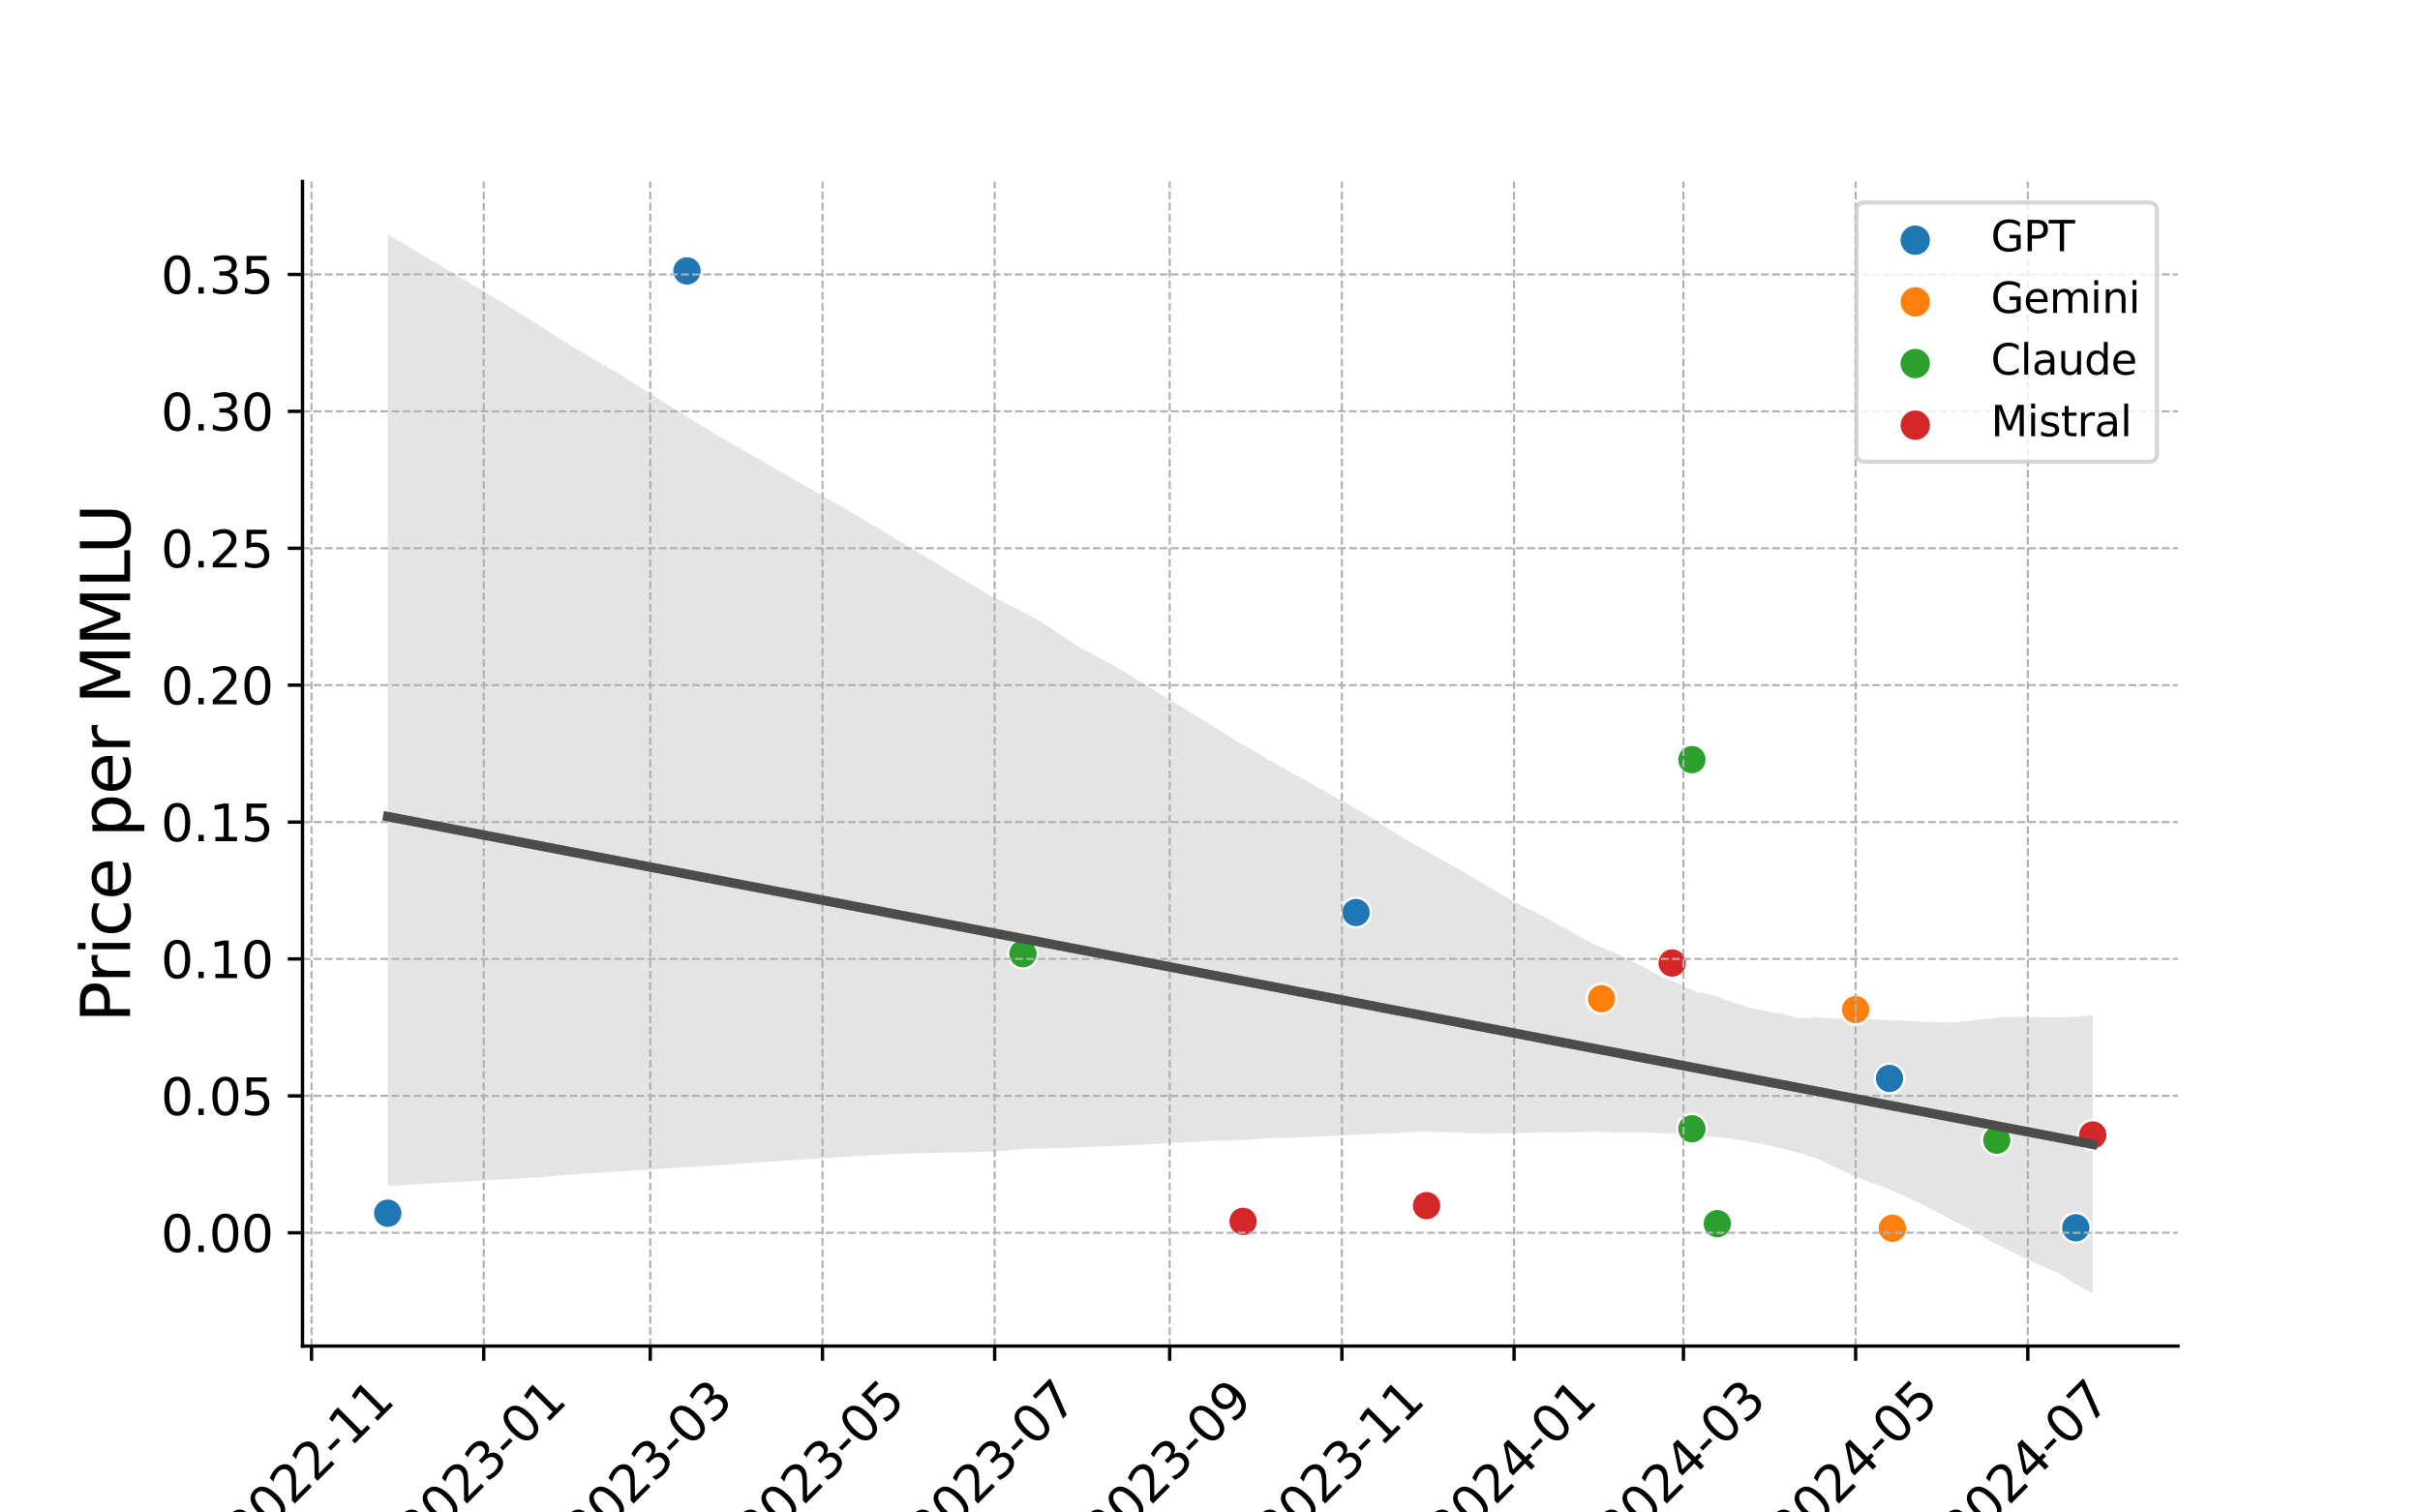<?xml version="1.0" encoding="utf-8" standalone="no"?>
<!DOCTYPE svg PUBLIC "-//W3C//DTD SVG 1.1//EN"
  "http://www.w3.org/Graphics/SVG/1.1/DTD/svg11.dtd">
<svg xmlns:xlink="http://www.w3.org/1999/xlink" width="576pt" height="360pt" viewBox="0 0 576 360" xmlns="http://www.w3.org/2000/svg" version="1.1">
 <defs>
  <style type="text/css">*{stroke-linejoin: round; stroke-linecap: butt}</style>
 </defs>
 <g id="figure_1">
  <g id="patch_1">
   <path d="M 0 360 
L 576 360 
L 576 0 
L 0 0 
z
" style="fill: #ffffff"/>
  </g>
  <g id="axes_1">
   <g id="patch_2">
    <path d="M 72 320.4 
L 518.4 320.4 
L 518.4 43.2 
L 72 43.2 
z
" style="fill: #ffffff"/>
   </g>
   <g id="PathCollection_1">
    <defs>
     <path id="m212d6a0050" d="M 0 3 
C 0.796 3 1.559 2.684 2.121 2.121 
C 2.684 1.559 3 0.796 3 0 
C 3 -0.796 2.684 -1.559 2.121 -2.121 
C 1.559 -2.684 0.796 -3 0 -3 
C -0.796 -3 -1.559 -2.684 -2.121 -2.121 
C -2.684 -1.559 -3 -0.796 -3 0 
C -3 0.796 -2.684 1.559 -2.121 2.121 
C -1.559 2.684 -0.796 3 0 3 
z
" style="stroke: #4c4c4c; stroke-opacity: 0.8"/>
    </defs>
    <g clip-path="url(#p87f9ee711b)">
     <use xlink:href="#m212d6a0050" x="322.747" y="217.198" style="fill: #4c4c4c; fill-opacity: 0.8; stroke: #4c4c4c; stroke-opacity: 0.8"/>
     <use xlink:href="#m212d6a0050" x="449.733" y="256.686" style="fill: #4c4c4c; fill-opacity: 0.8; stroke: #4c4c4c; stroke-opacity: 0.8"/>
     <use xlink:href="#m212d6a0050" x="494.078" y="292.231" style="fill: #4c4c4c; fill-opacity: 0.8; stroke: #4c4c4c; stroke-opacity: 0.8"/>
     <use xlink:href="#m212d6a0050" x="163.511" y="64.482" style="fill: #4c4c4c; fill-opacity: 0.8; stroke: #4c4c4c; stroke-opacity: 0.8"/>
     <use xlink:href="#m212d6a0050" x="92.291" y="288.768" style="fill: #4c4c4c; fill-opacity: 0.8; stroke: #4c4c4c; stroke-opacity: 0.8"/>
     <use xlink:href="#m212d6a0050" x="441.671" y="240.314" style="fill: #4c4c4c; fill-opacity: 0.8; stroke: #4c4c4c; stroke-opacity: 0.8"/>
     <use xlink:href="#m212d6a0050" x="381.201" y="237.72" style="fill: #4c4c4c; fill-opacity: 0.8; stroke: #4c4c4c; stroke-opacity: 0.8"/>
     <use xlink:href="#m212d6a0050" x="450.405" y="292.349" style="fill: #4c4c4c; fill-opacity: 0.8; stroke: #4c4c4c; stroke-opacity: 0.8"/>
     <use xlink:href="#m212d6a0050" x="243.465" y="227.006" style="fill: #4c4c4c; fill-opacity: 0.8; stroke: #4c4c4c; stroke-opacity: 0.8"/>
     <use xlink:href="#m212d6a0050" x="402.702" y="180.799" style="fill: #4c4c4c; fill-opacity: 0.8; stroke: #4c4c4c; stroke-opacity: 0.8"/>
     <use xlink:href="#m212d6a0050" x="402.702" y="268.674" style="fill: #4c4c4c; fill-opacity: 0.8; stroke: #4c4c4c; stroke-opacity: 0.8"/>
     <use xlink:href="#m212d6a0050" x="408.748" y="291.256" style="fill: #4c4c4c; fill-opacity: 0.8; stroke: #4c4c4c; stroke-opacity: 0.8"/>
     <use xlink:href="#m212d6a0050" x="475.265" y="271.38" style="fill: #4c4c4c; fill-opacity: 0.8; stroke: #4c4c4c; stroke-opacity: 0.8"/>
     <use xlink:href="#m212d6a0050" x="339.544" y="286.961" style="fill: #4c4c4c; fill-opacity: 0.8; stroke: #4c4c4c; stroke-opacity: 0.8"/>
     <use xlink:href="#m212d6a0050" x="397.998" y="229.214" style="fill: #4c4c4c; fill-opacity: 0.8; stroke: #4c4c4c; stroke-opacity: 0.8"/>
     <use xlink:href="#m212d6a0050" x="498.109" y="270.147" style="fill: #4c4c4c; fill-opacity: 0.8; stroke: #4c4c4c; stroke-opacity: 0.8"/>
     <use xlink:href="#m212d6a0050" x="295.872" y="290.712" style="fill: #4c4c4c; fill-opacity: 0.8; stroke: #4c4c4c; stroke-opacity: 0.8"/>
    </g>
   </g>
   <g id="PolyCollection_1">
    <path d="M 92.291 55.8 
L 92.291 282.26 
L 96.39 282.031 
L 100.489 281.802 
L 104.588 281.574 
L 108.688 281.345 
L 112.787 281.09 
L 116.886 280.89 
L 120.985 280.662 
L 125.084 280.385 
L 129.183 280.191 
L 133.283 279.782 
L 137.382 279.49 
L 141.481 279.193 
L 145.58 278.928 
L 149.679 278.692 
L 153.779 278.427 
L 157.878 278.159 
L 161.977 277.892 
L 166.076 277.624 
L 170.175 277.399 
L 174.274 277.127 
L 178.374 276.821 
L 182.473 276.554 
L 186.572 276.27 
L 190.671 275.974 
L 194.77 275.713 
L 198.869 275.489 
L 202.969 275.222 
L 207.068 275.03 
L 211.167 274.746 
L 215.266 274.635 
L 219.365 274.47 
L 223.464 274.383 
L 227.564 274.296 
L 231.663 274.207 
L 235.762 274.114 
L 239.861 273.819 
L 243.96 273.444 
L 248.06 273.323 
L 252.159 273.273 
L 256.258 273.142 
L 260.357 272.922 
L 264.456 272.791 
L 268.555 272.645 
L 272.655 272.413 
L 276.754 272.181 
L 280.853 271.948 
L 284.952 271.778 
L 289.051 271.483 
L 293.15 271.458 
L 297.25 271.281 
L 301.349 270.931 
L 305.448 270.899 
L 309.547 270.691 
L 313.646 270.492 
L 317.745 270.356 
L 321.845 270.147 
L 325.944 269.908 
L 330.043 269.772 
L 334.142 269.575 
L 338.241 269.393 
L 342.34 269.455 
L 346.44 269.555 
L 350.539 269.706 
L 354.638 269.752 
L 358.737 269.704 
L 362.836 269.663 
L 366.936 269.495 
L 371.035 269.51 
L 375.134 269.496 
L 379.233 269.348 
L 383.332 269.521 
L 387.431 269.567 
L 391.531 269.586 
L 395.63 269.654 
L 399.729 269.872 
L 403.828 270.405 
L 407.927 270.589 
L 412.026 271.071 
L 416.126 271.681 
L 420.225 272.445 
L 424.324 273.446 
L 428.423 274.453 
L 432.522 275.735 
L 436.621 277.736 
L 440.721 279.649 
L 444.82 281.315 
L 448.919 282.796 
L 453.018 284.566 
L 457.117 286.49 
L 461.217 288.584 
L 465.316 290.782 
L 469.415 292.83 
L 473.514 295.183 
L 477.613 297.383 
L 481.712 299.398 
L 485.812 301.294 
L 489.911 302.963 
L 494.01 305.637 
L 498.109 307.8 
L 498.109 241.694 
L 498.109 241.694 
L 494.01 242.035 
L 489.911 242.169 
L 485.812 242.096 
L 481.712 242.029 
L 477.613 242.029 
L 473.514 242.458 
L 469.415 242.897 
L 465.316 243.337 
L 461.217 243.323 
L 457.117 243.15 
L 453.018 242.893 
L 448.919 242.786 
L 444.82 242.6 
L 440.721 242.422 
L 436.621 242.429 
L 432.522 242.105 
L 428.423 242.394 
L 424.324 241.298 
L 420.225 240.68 
L 416.126 239.726 
L 412.026 238.429 
L 407.927 236.938 
L 403.828 236.1 
L 399.729 234.198 
L 395.63 232.633 
L 391.531 230.371 
L 387.431 228.218 
L 383.332 226.405 
L 379.233 224.702 
L 375.134 222.459 
L 371.035 220.169 
L 366.936 217.892 
L 362.836 215.9 
L 358.737 213.694 
L 354.638 211.31 
L 350.539 208.867 
L 346.44 206.465 
L 342.34 204.176 
L 338.241 201.839 
L 334.142 199.601 
L 330.043 196.989 
L 325.944 194.295 
L 321.845 191.974 
L 317.745 189.677 
L 313.646 187.381 
L 309.547 185.085 
L 305.448 182.789 
L 301.349 180.493 
L 297.25 178.068 
L 293.15 175.654 
L 289.051 173.065 
L 284.952 170.538 
L 280.853 168.031 
L 276.754 165.567 
L 272.655 163.012 
L 268.555 160.5 
L 264.456 158.042 
L 260.357 155.903 
L 256.258 153.612 
L 252.159 150.895 
L 248.06 148.179 
L 243.96 145.904 
L 239.861 143.83 
L 235.762 141.757 
L 231.663 139.371 
L 227.564 136.9 
L 223.464 134.429 
L 219.365 131.959 
L 215.266 129.488 
L 211.167 127.017 
L 207.068 124.547 
L 202.969 122.148 
L 198.869 119.791 
L 194.77 117.435 
L 190.671 115.079 
L 186.572 112.724 
L 182.473 110.368 
L 178.374 108.012 
L 174.274 105.656 
L 170.175 103.284 
L 166.076 100.789 
L 161.977 98.23 
L 157.878 95.642 
L 153.779 93.054 
L 149.679 90.466 
L 145.58 87.964 
L 141.481 85.6 
L 137.382 83.204 
L 133.283 80.608 
L 129.183 78.017 
L 125.084 75.426 
L 120.985 72.835 
L 116.886 70.371 
L 112.787 67.939 
L 108.688 65.511 
L 104.588 63.083 
L 100.489 60.656 
L 96.39 58.228 
L 92.291 55.8 
z
" clip-path="url(#p87f9ee711b)" style="fill: #4c4c4c; fill-opacity: 0.15"/>
   </g>
   <g id="PathCollection_2">
    <defs>
     <path id="C0_0_758c7a3529" d="M 0 3.536 
C 0.938 3.536 1.837 3.163 2.5 2.5 
C 3.163 1.837 3.536 0.938 3.536 -0 
C 3.536 -0.938 3.163 -1.837 2.5 -2.5 
C 1.837 -3.163 0.938 -3.536 0 -3.536 
C -0.938 -3.536 -1.837 -3.163 -2.5 -2.5 
C -3.163 -1.837 -3.536 -0.938 -3.536 0 
C -3.536 0.938 -3.163 1.837 -2.5 2.5 
C -1.837 3.163 -0.938 3.536 0 3.536 
z
"/>
    </defs>
    <g clip-path="url(#p87f9ee711b)">
     <use xlink:href="#C0_0_758c7a3529" x="322.747" y="217.198" style="fill: #1f77b4; stroke: #ffffff; stroke-width: 0.566"/>
    </g>
    <g clip-path="url(#p87f9ee711b)">
     <use xlink:href="#C0_0_758c7a3529" x="449.733" y="256.686" style="fill: #1f77b4; stroke: #ffffff; stroke-width: 0.566"/>
    </g>
    <g clip-path="url(#p87f9ee711b)">
     <use xlink:href="#C0_0_758c7a3529" x="494.078" y="292.231" style="fill: #1f77b4; stroke: #ffffff; stroke-width: 0.566"/>
    </g>
    <g clip-path="url(#p87f9ee711b)">
     <use xlink:href="#C0_0_758c7a3529" x="163.511" y="64.482" style="fill: #1f77b4; stroke: #ffffff; stroke-width: 0.566"/>
    </g>
    <g clip-path="url(#p87f9ee711b)">
     <use xlink:href="#C0_0_758c7a3529" x="92.291" y="288.768" style="fill: #1f77b4; stroke: #ffffff; stroke-width: 0.566"/>
    </g>
    <g clip-path="url(#p87f9ee711b)">
     <use xlink:href="#C0_0_758c7a3529" x="441.671" y="240.314" style="fill: #ff7f0e; stroke: #ffffff; stroke-width: 0.566"/>
    </g>
    <g clip-path="url(#p87f9ee711b)">
     <use xlink:href="#C0_0_758c7a3529" x="381.201" y="237.72" style="fill: #ff7f0e; stroke: #ffffff; stroke-width: 0.566"/>
    </g>
    <g clip-path="url(#p87f9ee711b)">
     <use xlink:href="#C0_0_758c7a3529" x="450.405" y="292.349" style="fill: #ff7f0e; stroke: #ffffff; stroke-width: 0.566"/>
    </g>
    <g clip-path="url(#p87f9ee711b)">
     <use xlink:href="#C0_0_758c7a3529" x="243.465" y="227.006" style="fill: #2ca02c; stroke: #ffffff; stroke-width: 0.566"/>
    </g>
    <g clip-path="url(#p87f9ee711b)">
     <use xlink:href="#C0_0_758c7a3529" x="402.702" y="180.799" style="fill: #2ca02c; stroke: #ffffff; stroke-width: 0.566"/>
    </g>
    <g clip-path="url(#p87f9ee711b)">
     <use xlink:href="#C0_0_758c7a3529" x="402.702" y="268.674" style="fill: #2ca02c; stroke: #ffffff; stroke-width: 0.566"/>
    </g>
    <g clip-path="url(#p87f9ee711b)">
     <use xlink:href="#C0_0_758c7a3529" x="408.748" y="291.256" style="fill: #2ca02c; stroke: #ffffff; stroke-width: 0.566"/>
    </g>
    <g clip-path="url(#p87f9ee711b)">
     <use xlink:href="#C0_0_758c7a3529" x="475.265" y="271.38" style="fill: #2ca02c; stroke: #ffffff; stroke-width: 0.566"/>
    </g>
    <g clip-path="url(#p87f9ee711b)">
     <use xlink:href="#C0_0_758c7a3529" x="339.544" y="286.961" style="fill: #d62728; stroke: #ffffff; stroke-width: 0.566"/>
    </g>
    <g clip-path="url(#p87f9ee711b)">
     <use xlink:href="#C0_0_758c7a3529" x="397.998" y="229.214" style="fill: #d62728; stroke: #ffffff; stroke-width: 0.566"/>
    </g>
    <g clip-path="url(#p87f9ee711b)">
     <use xlink:href="#C0_0_758c7a3529" x="498.109" y="270.147" style="fill: #d62728; stroke: #ffffff; stroke-width: 0.566"/>
    </g>
    <g clip-path="url(#p87f9ee711b)">
     <use xlink:href="#C0_0_758c7a3529" x="295.872" y="290.712" style="fill: #d62728; stroke: #ffffff; stroke-width: 0.566"/>
    </g>
   </g>
   <g id="PathCollection_3"/>
   <g id="PathCollection_4"/>
   <g id="PathCollection_5"/>
   <g id="PathCollection_6"/>
   <g id="matplotlib.axis_1">
    <g id="xtick_1">
     <g id="line2d_1">
      <path d="M 74.15 320.4 
L 74.15 43.2 
" clip-path="url(#p87f9ee711b)" style="fill: none; stroke-dasharray: 1.85,0.8; stroke-dashoffset: 0; stroke: #b0b0b0; stroke-width: 0.5"/>
     </g>
     <g id="line2d_2">
      <defs>
       <path id="m7f24baa302" d="M 0 0 
L 0 3.5 
" style="stroke: #000000; stroke-width: 0.8"/>
      </defs>
      <g>
       <use xlink:href="#m7f24baa302" x="74.15" y="320.4" style="stroke: #000000; stroke-width: 0.8"/>
      </g>
     </g>
     <g id="text_1">
      <!-- 2022-11 -->
      <g transform="translate(58.764 369.301) rotate(-45) scale(0.12 -0.12)">
       <defs>
        <path id="DejaVuSans-32" d="M 1228 531 
L 3431 531 
L 3431 0 
L 469 0 
L 469 531 
Q 828 903 1448 1529 
Q 2069 2156 2228 2338 
Q 2531 2678 2651 2914 
Q 2772 3150 2772 3378 
Q 2772 3750 2511 3984 
Q 2250 4219 1831 4219 
Q 1534 4219 1204 4116 
Q 875 4013 500 3803 
L 500 4441 
Q 881 4594 1212 4672 
Q 1544 4750 1819 4750 
Q 2544 4750 2975 4387 
Q 3406 4025 3406 3419 
Q 3406 3131 3298 2873 
Q 3191 2616 2906 2266 
Q 2828 2175 2409 1742 
Q 1991 1309 1228 531 
z
" transform="scale(0.016)"/>
        <path id="DejaVuSans-30" d="M 2034 4250 
Q 1547 4250 1301 3770 
Q 1056 3291 1056 2328 
Q 1056 1369 1301 889 
Q 1547 409 2034 409 
Q 2525 409 2770 889 
Q 3016 1369 3016 2328 
Q 3016 3291 2770 3770 
Q 2525 4250 2034 4250 
z
M 2034 4750 
Q 2819 4750 3233 4129 
Q 3647 3509 3647 2328 
Q 3647 1150 3233 529 
Q 2819 -91 2034 -91 
Q 1250 -91 836 529 
Q 422 1150 422 2328 
Q 422 3509 836 4129 
Q 1250 4750 2034 4750 
z
" transform="scale(0.016)"/>
        <path id="DejaVuSans-2d" d="M 313 2009 
L 1997 2009 
L 1997 1497 
L 313 1497 
L 313 2009 
z
" transform="scale(0.016)"/>
        <path id="DejaVuSans-31" d="M 794 531 
L 1825 531 
L 1825 4091 
L 703 3866 
L 703 4441 
L 1819 4666 
L 2450 4666 
L 2450 531 
L 3481 531 
L 3481 0 
L 794 0 
L 794 531 
z
" transform="scale(0.016)"/>
       </defs>
       <use xlink:href="#DejaVuSans-32"/>
       <use xlink:href="#DejaVuSans-30" x="63.623"/>
       <use xlink:href="#DejaVuSans-32" x="127.246"/>
       <use xlink:href="#DejaVuSans-32" x="190.869"/>
       <use xlink:href="#DejaVuSans-2d" x="254.492"/>
       <use xlink:href="#DejaVuSans-31" x="290.576"/>
       <use xlink:href="#DejaVuSans-31" x="354.199"/>
      </g>
     </g>
    </g>
    <g id="xtick_2">
     <g id="line2d_3">
      <path d="M 115.135 320.4 
L 115.135 43.2 
" clip-path="url(#p87f9ee711b)" style="fill: none; stroke-dasharray: 1.85,0.8; stroke-dashoffset: 0; stroke: #b0b0b0; stroke-width: 0.5"/>
     </g>
     <g id="line2d_4">
      <g>
       <use xlink:href="#m7f24baa302" x="115.135" y="320.4" style="stroke: #000000; stroke-width: 0.8"/>
      </g>
     </g>
     <g id="text_2">
      <!-- 2023-01 -->
      <g transform="translate(99.749 369.301) rotate(-45) scale(0.12 -0.12)">
       <defs>
        <path id="DejaVuSans-33" d="M 2597 2516 
Q 3050 2419 3304 2112 
Q 3559 1806 3559 1356 
Q 3559 666 3084 287 
Q 2609 -91 1734 -91 
Q 1441 -91 1130 -33 
Q 819 25 488 141 
L 488 750 
Q 750 597 1062 519 
Q 1375 441 1716 441 
Q 2309 441 2620 675 
Q 2931 909 2931 1356 
Q 2931 1769 2642 2001 
Q 2353 2234 1838 2234 
L 1294 2234 
L 1294 2753 
L 1863 2753 
Q 2328 2753 2575 2939 
Q 2822 3125 2822 3475 
Q 2822 3834 2567 4026 
Q 2313 4219 1838 4219 
Q 1578 4219 1281 4162 
Q 984 4106 628 3988 
L 628 4550 
Q 988 4650 1302 4700 
Q 1616 4750 1894 4750 
Q 2613 4750 3031 4423 
Q 3450 4097 3450 3541 
Q 3450 3153 3228 2886 
Q 3006 2619 2597 2516 
z
" transform="scale(0.016)"/>
       </defs>
       <use xlink:href="#DejaVuSans-32"/>
       <use xlink:href="#DejaVuSans-30" x="63.623"/>
       <use xlink:href="#DejaVuSans-32" x="127.246"/>
       <use xlink:href="#DejaVuSans-33" x="190.869"/>
       <use xlink:href="#DejaVuSans-2d" x="254.492"/>
       <use xlink:href="#DejaVuSans-30" x="290.576"/>
       <use xlink:href="#DejaVuSans-31" x="354.199"/>
      </g>
     </g>
    </g>
    <g id="xtick_3">
     <g id="line2d_5">
      <path d="M 154.776 320.4 
L 154.776 43.2 
" clip-path="url(#p87f9ee711b)" style="fill: none; stroke-dasharray: 1.85,0.8; stroke-dashoffset: 0; stroke: #b0b0b0; stroke-width: 0.5"/>
     </g>
     <g id="line2d_6">
      <g>
       <use xlink:href="#m7f24baa302" x="154.776" y="320.4" style="stroke: #000000; stroke-width: 0.8"/>
      </g>
     </g>
     <g id="text_3">
      <!-- 2023-03 -->
      <g transform="translate(139.391 369.301) rotate(-45) scale(0.12 -0.12)">
       <use xlink:href="#DejaVuSans-32"/>
       <use xlink:href="#DejaVuSans-30" x="63.623"/>
       <use xlink:href="#DejaVuSans-32" x="127.246"/>
       <use xlink:href="#DejaVuSans-33" x="190.869"/>
       <use xlink:href="#DejaVuSans-2d" x="254.492"/>
       <use xlink:href="#DejaVuSans-30" x="290.576"/>
       <use xlink:href="#DejaVuSans-33" x="354.199"/>
      </g>
     </g>
    </g>
    <g id="xtick_4">
     <g id="line2d_7">
      <path d="M 195.761 320.4 
L 195.761 43.2 
" clip-path="url(#p87f9ee711b)" style="fill: none; stroke-dasharray: 1.85,0.8; stroke-dashoffset: 0; stroke: #b0b0b0; stroke-width: 0.5"/>
     </g>
     <g id="line2d_8">
      <g>
       <use xlink:href="#m7f24baa302" x="195.761" y="320.4" style="stroke: #000000; stroke-width: 0.8"/>
      </g>
     </g>
     <g id="text_4">
      <!-- 2023-05 -->
      <g transform="translate(180.376 369.301) rotate(-45) scale(0.12 -0.12)">
       <defs>
        <path id="DejaVuSans-35" d="M 691 4666 
L 3169 4666 
L 3169 4134 
L 1269 4134 
L 1269 2991 
Q 1406 3038 1543 3061 
Q 1681 3084 1819 3084 
Q 2600 3084 3056 2656 
Q 3513 2228 3513 1497 
Q 3513 744 3044 326 
Q 2575 -91 1722 -91 
Q 1428 -91 1123 -41 
Q 819 9 494 109 
L 494 744 
Q 775 591 1075 516 
Q 1375 441 1709 441 
Q 2250 441 2565 725 
Q 2881 1009 2881 1497 
Q 2881 1984 2565 2268 
Q 2250 2553 1709 2553 
Q 1456 2553 1204 2497 
Q 953 2441 691 2322 
L 691 4666 
z
" transform="scale(0.016)"/>
       </defs>
       <use xlink:href="#DejaVuSans-32"/>
       <use xlink:href="#DejaVuSans-30" x="63.623"/>
       <use xlink:href="#DejaVuSans-32" x="127.246"/>
       <use xlink:href="#DejaVuSans-33" x="190.869"/>
       <use xlink:href="#DejaVuSans-2d" x="254.492"/>
       <use xlink:href="#DejaVuSans-30" x="290.576"/>
       <use xlink:href="#DejaVuSans-35" x="354.199"/>
      </g>
     </g>
    </g>
    <g id="xtick_5">
     <g id="line2d_9">
      <path d="M 236.746 320.4 
L 236.746 43.2 
" clip-path="url(#p87f9ee711b)" style="fill: none; stroke-dasharray: 1.85,0.8; stroke-dashoffset: 0; stroke: #b0b0b0; stroke-width: 0.5"/>
     </g>
     <g id="line2d_10">
      <g>
       <use xlink:href="#m7f24baa302" x="236.746" y="320.4" style="stroke: #000000; stroke-width: 0.8"/>
      </g>
     </g>
     <g id="text_5">
      <!-- 2023-07 -->
      <g transform="translate(221.361 369.301) rotate(-45) scale(0.12 -0.12)">
       <defs>
        <path id="DejaVuSans-37" d="M 525 4666 
L 3525 4666 
L 3525 4397 
L 1831 0 
L 1172 0 
L 2766 4134 
L 525 4134 
L 525 4666 
z
" transform="scale(0.016)"/>
       </defs>
       <use xlink:href="#DejaVuSans-32"/>
       <use xlink:href="#DejaVuSans-30" x="63.623"/>
       <use xlink:href="#DejaVuSans-32" x="127.246"/>
       <use xlink:href="#DejaVuSans-33" x="190.869"/>
       <use xlink:href="#DejaVuSans-2d" x="254.492"/>
       <use xlink:href="#DejaVuSans-30" x="290.576"/>
       <use xlink:href="#DejaVuSans-37" x="354.199"/>
      </g>
     </g>
    </g>
    <g id="xtick_6">
     <g id="line2d_11">
      <path d="M 278.403 320.4 
L 278.403 43.2 
" clip-path="url(#p87f9ee711b)" style="fill: none; stroke-dasharray: 1.85,0.8; stroke-dashoffset: 0; stroke: #b0b0b0; stroke-width: 0.5"/>
     </g>
     <g id="line2d_12">
      <g>
       <use xlink:href="#m7f24baa302" x="278.403" y="320.4" style="stroke: #000000; stroke-width: 0.8"/>
      </g>
     </g>
     <g id="text_6">
      <!-- 2023-09 -->
      <g transform="translate(263.017 369.301) rotate(-45) scale(0.12 -0.12)">
       <defs>
        <path id="DejaVuSans-39" d="M 703 97 
L 703 672 
Q 941 559 1184 500 
Q 1428 441 1663 441 
Q 2288 441 2617 861 
Q 2947 1281 2994 2138 
Q 2813 1869 2534 1725 
Q 2256 1581 1919 1581 
Q 1219 1581 811 2004 
Q 403 2428 403 3163 
Q 403 3881 828 4315 
Q 1253 4750 1959 4750 
Q 2769 4750 3195 4129 
Q 3622 3509 3622 2328 
Q 3622 1225 3098 567 
Q 2575 -91 1691 -91 
Q 1453 -91 1209 -44 
Q 966 3 703 97 
z
M 1959 2075 
Q 2384 2075 2632 2365 
Q 2881 2656 2881 3163 
Q 2881 3666 2632 3958 
Q 2384 4250 1959 4250 
Q 1534 4250 1286 3958 
Q 1038 3666 1038 3163 
Q 1038 2656 1286 2365 
Q 1534 2075 1959 2075 
z
" transform="scale(0.016)"/>
       </defs>
       <use xlink:href="#DejaVuSans-32"/>
       <use xlink:href="#DejaVuSans-30" x="63.623"/>
       <use xlink:href="#DejaVuSans-32" x="127.246"/>
       <use xlink:href="#DejaVuSans-33" x="190.869"/>
       <use xlink:href="#DejaVuSans-2d" x="254.492"/>
       <use xlink:href="#DejaVuSans-30" x="290.576"/>
       <use xlink:href="#DejaVuSans-39" x="354.199"/>
      </g>
     </g>
    </g>
    <g id="xtick_7">
     <g id="line2d_13">
      <path d="M 319.388 320.4 
L 319.388 43.2 
" clip-path="url(#p87f9ee711b)" style="fill: none; stroke-dasharray: 1.85,0.8; stroke-dashoffset: 0; stroke: #b0b0b0; stroke-width: 0.5"/>
     </g>
     <g id="line2d_14">
      <g>
       <use xlink:href="#m7f24baa302" x="319.388" y="320.4" style="stroke: #000000; stroke-width: 0.8"/>
      </g>
     </g>
     <g id="text_7">
      <!-- 2023-11 -->
      <g transform="translate(304.002 369.301) rotate(-45) scale(0.12 -0.12)">
       <use xlink:href="#DejaVuSans-32"/>
       <use xlink:href="#DejaVuSans-30" x="63.623"/>
       <use xlink:href="#DejaVuSans-32" x="127.246"/>
       <use xlink:href="#DejaVuSans-33" x="190.869"/>
       <use xlink:href="#DejaVuSans-2d" x="254.492"/>
       <use xlink:href="#DejaVuSans-31" x="290.576"/>
       <use xlink:href="#DejaVuSans-31" x="354.199"/>
      </g>
     </g>
    </g>
    <g id="xtick_8">
     <g id="line2d_15">
      <path d="M 360.373 320.4 
L 360.373 43.2 
" clip-path="url(#p87f9ee711b)" style="fill: none; stroke-dasharray: 1.85,0.8; stroke-dashoffset: 0; stroke: #b0b0b0; stroke-width: 0.5"/>
     </g>
     <g id="line2d_16">
      <g>
       <use xlink:href="#m7f24baa302" x="360.373" y="320.4" style="stroke: #000000; stroke-width: 0.8"/>
      </g>
     </g>
     <g id="text_8">
      <!-- 2024-01 -->
      <g transform="translate(344.987 369.301) rotate(-45) scale(0.12 -0.12)">
       <defs>
        <path id="DejaVuSans-34" d="M 2419 4116 
L 825 1625 
L 2419 1625 
L 2419 4116 
z
M 2253 4666 
L 3047 4666 
L 3047 1625 
L 3713 1625 
L 3713 1100 
L 3047 1100 
L 3047 0 
L 2419 0 
L 2419 1100 
L 313 1100 
L 313 1709 
L 2253 4666 
z
" transform="scale(0.016)"/>
       </defs>
       <use xlink:href="#DejaVuSans-32"/>
       <use xlink:href="#DejaVuSans-30" x="63.623"/>
       <use xlink:href="#DejaVuSans-32" x="127.246"/>
       <use xlink:href="#DejaVuSans-34" x="190.869"/>
       <use xlink:href="#DejaVuSans-2d" x="254.492"/>
       <use xlink:href="#DejaVuSans-30" x="290.576"/>
       <use xlink:href="#DejaVuSans-31" x="354.199"/>
      </g>
     </g>
    </g>
    <g id="xtick_9">
     <g id="line2d_17">
      <path d="M 400.686 320.4 
L 400.686 43.2 
" clip-path="url(#p87f9ee711b)" style="fill: none; stroke-dasharray: 1.85,0.8; stroke-dashoffset: 0; stroke: #b0b0b0; stroke-width: 0.5"/>
     </g>
     <g id="line2d_18">
      <g>
       <use xlink:href="#m7f24baa302" x="400.686" y="320.4" style="stroke: #000000; stroke-width: 0.8"/>
      </g>
     </g>
     <g id="text_9">
      <!-- 2024-03 -->
      <g transform="translate(385.3 369.301) rotate(-45) scale(0.12 -0.12)">
       <use xlink:href="#DejaVuSans-32"/>
       <use xlink:href="#DejaVuSans-30" x="63.623"/>
       <use xlink:href="#DejaVuSans-32" x="127.246"/>
       <use xlink:href="#DejaVuSans-34" x="190.869"/>
       <use xlink:href="#DejaVuSans-2d" x="254.492"/>
       <use xlink:href="#DejaVuSans-30" x="290.576"/>
       <use xlink:href="#DejaVuSans-33" x="354.199"/>
      </g>
     </g>
    </g>
    <g id="xtick_10">
     <g id="line2d_19">
      <path d="M 441.671 320.4 
L 441.671 43.2 
" clip-path="url(#p87f9ee711b)" style="fill: none; stroke-dasharray: 1.85,0.8; stroke-dashoffset: 0; stroke: #b0b0b0; stroke-width: 0.5"/>
     </g>
     <g id="line2d_20">
      <g>
       <use xlink:href="#m7f24baa302" x="441.671" y="320.4" style="stroke: #000000; stroke-width: 0.8"/>
      </g>
     </g>
     <g id="text_10">
      <!-- 2024-05 -->
      <g transform="translate(426.285 369.301) rotate(-45) scale(0.12 -0.12)">
       <use xlink:href="#DejaVuSans-32"/>
       <use xlink:href="#DejaVuSans-30" x="63.623"/>
       <use xlink:href="#DejaVuSans-32" x="127.246"/>
       <use xlink:href="#DejaVuSans-34" x="190.869"/>
       <use xlink:href="#DejaVuSans-2d" x="254.492"/>
       <use xlink:href="#DejaVuSans-30" x="290.576"/>
       <use xlink:href="#DejaVuSans-35" x="354.199"/>
      </g>
     </g>
    </g>
    <g id="xtick_11">
     <g id="line2d_21">
      <path d="M 482.656 320.4 
L 482.656 43.2 
" clip-path="url(#p87f9ee711b)" style="fill: none; stroke-dasharray: 1.85,0.8; stroke-dashoffset: 0; stroke: #b0b0b0; stroke-width: 0.5"/>
     </g>
     <g id="line2d_22">
      <g>
       <use xlink:href="#m7f24baa302" x="482.656" y="320.4" style="stroke: #000000; stroke-width: 0.8"/>
      </g>
     </g>
     <g id="text_11">
      <!-- 2024-07 -->
      <g transform="translate(467.27 369.301) rotate(-45) scale(0.12 -0.12)">
       <use xlink:href="#DejaVuSans-32"/>
       <use xlink:href="#DejaVuSans-30" x="63.623"/>
       <use xlink:href="#DejaVuSans-32" x="127.246"/>
       <use xlink:href="#DejaVuSans-34" x="190.869"/>
       <use xlink:href="#DejaVuSans-2d" x="254.492"/>
       <use xlink:href="#DejaVuSans-30" x="290.576"/>
       <use xlink:href="#DejaVuSans-37" x="354.199"/>
      </g>
     </g>
    </g>
    <g id="text_12">
     <!-- Release Date -->
     <g transform="translate(242.278 387.224) scale(0.16 -0.16)">
      <defs>
       <path id="DejaVuSans-52" d="M 2841 2188 
Q 3044 2119 3236 1894 
Q 3428 1669 3622 1275 
L 4263 0 
L 3584 0 
L 2988 1197 
Q 2756 1666 2539 1819 
Q 2322 1972 1947 1972 
L 1259 1972 
L 1259 0 
L 628 0 
L 628 4666 
L 2053 4666 
Q 2853 4666 3247 4331 
Q 3641 3997 3641 3322 
Q 3641 2881 3436 2590 
Q 3231 2300 2841 2188 
z
M 1259 4147 
L 1259 2491 
L 2053 2491 
Q 2509 2491 2742 2702 
Q 2975 2913 2975 3322 
Q 2975 3731 2742 3939 
Q 2509 4147 2053 4147 
L 1259 4147 
z
" transform="scale(0.016)"/>
       <path id="DejaVuSans-65" d="M 3597 1894 
L 3597 1613 
L 953 1613 
Q 991 1019 1311 708 
Q 1631 397 2203 397 
Q 2534 397 2845 478 
Q 3156 559 3463 722 
L 3463 178 
Q 3153 47 2828 -22 
Q 2503 -91 2169 -91 
Q 1331 -91 842 396 
Q 353 884 353 1716 
Q 353 2575 817 3079 
Q 1281 3584 2069 3584 
Q 2775 3584 3186 3129 
Q 3597 2675 3597 1894 
z
M 3022 2063 
Q 3016 2534 2758 2815 
Q 2500 3097 2075 3097 
Q 1594 3097 1305 2825 
Q 1016 2553 972 2059 
L 3022 2063 
z
" transform="scale(0.016)"/>
       <path id="DejaVuSans-6c" d="M 603 4863 
L 1178 4863 
L 1178 0 
L 603 0 
L 603 4863 
z
" transform="scale(0.016)"/>
       <path id="DejaVuSans-61" d="M 2194 1759 
Q 1497 1759 1228 1600 
Q 959 1441 959 1056 
Q 959 750 1161 570 
Q 1363 391 1709 391 
Q 2188 391 2477 730 
Q 2766 1069 2766 1631 
L 2766 1759 
L 2194 1759 
z
M 3341 1997 
L 3341 0 
L 2766 0 
L 2766 531 
Q 2569 213 2275 61 
Q 1981 -91 1556 -91 
Q 1019 -91 701 211 
Q 384 513 384 1019 
Q 384 1609 779 1909 
Q 1175 2209 1959 2209 
L 2766 2209 
L 2766 2266 
Q 2766 2663 2505 2880 
Q 2244 3097 1772 3097 
Q 1472 3097 1187 3025 
Q 903 2953 641 2809 
L 641 3341 
Q 956 3463 1253 3523 
Q 1550 3584 1831 3584 
Q 2591 3584 2966 3190 
Q 3341 2797 3341 1997 
z
" transform="scale(0.016)"/>
       <path id="DejaVuSans-73" d="M 2834 3397 
L 2834 2853 
Q 2591 2978 2328 3040 
Q 2066 3103 1784 3103 
Q 1356 3103 1142 2972 
Q 928 2841 928 2578 
Q 928 2378 1081 2264 
Q 1234 2150 1697 2047 
L 1894 2003 
Q 2506 1872 2764 1633 
Q 3022 1394 3022 966 
Q 3022 478 2636 193 
Q 2250 -91 1575 -91 
Q 1294 -91 989 -36 
Q 684 19 347 128 
L 347 722 
Q 666 556 975 473 
Q 1284 391 1588 391 
Q 1994 391 2212 530 
Q 2431 669 2431 922 
Q 2431 1156 2273 1281 
Q 2116 1406 1581 1522 
L 1381 1569 
Q 847 1681 609 1914 
Q 372 2147 372 2553 
Q 372 3047 722 3315 
Q 1072 3584 1716 3584 
Q 2034 3584 2315 3537 
Q 2597 3491 2834 3397 
z
" transform="scale(0.016)"/>
       <path id="DejaVuSans-20" transform="scale(0.016)"/>
       <path id="DejaVuSans-44" d="M 1259 4147 
L 1259 519 
L 2022 519 
Q 2988 519 3436 956 
Q 3884 1394 3884 2338 
Q 3884 3275 3436 3711 
Q 2988 4147 2022 4147 
L 1259 4147 
z
M 628 4666 
L 1925 4666 
Q 3281 4666 3915 4102 
Q 4550 3538 4550 2338 
Q 4550 1131 3912 565 
Q 3275 0 1925 0 
L 628 0 
L 628 4666 
z
" transform="scale(0.016)"/>
       <path id="DejaVuSans-74" d="M 1172 4494 
L 1172 3500 
L 2356 3500 
L 2356 3053 
L 1172 3053 
L 1172 1153 
Q 1172 725 1289 603 
Q 1406 481 1766 481 
L 2356 481 
L 2356 0 
L 1766 0 
Q 1100 0 847 248 
Q 594 497 594 1153 
L 594 3053 
L 172 3053 
L 172 3500 
L 594 3500 
L 594 4494 
L 1172 4494 
z
" transform="scale(0.016)"/>
      </defs>
      <use xlink:href="#DejaVuSans-52"/>
      <use xlink:href="#DejaVuSans-65" x="64.982"/>
      <use xlink:href="#DejaVuSans-6c" x="126.506"/>
      <use xlink:href="#DejaVuSans-65" x="154.289"/>
      <use xlink:href="#DejaVuSans-61" x="215.812"/>
      <use xlink:href="#DejaVuSans-73" x="277.092"/>
      <use xlink:href="#DejaVuSans-65" x="329.191"/>
      <use xlink:href="#DejaVuSans-20" x="390.715"/>
      <use xlink:href="#DejaVuSans-44" x="422.502"/>
      <use xlink:href="#DejaVuSans-61" x="499.504"/>
      <use xlink:href="#DejaVuSans-74" x="560.783"/>
      <use xlink:href="#DejaVuSans-65" x="599.992"/>
     </g>
    </g>
   </g>
   <g id="matplotlib.axis_2">
    <g id="ytick_1">
     <g id="line2d_23">
      <path d="M 72 293.423 
L 518.4 293.423 
" clip-path="url(#p87f9ee711b)" style="fill: none; stroke-dasharray: 1.85,0.8; stroke-dashoffset: 0; stroke: #b0b0b0; stroke-width: 0.5"/>
     </g>
     <g id="line2d_24">
      <defs>
       <path id="m14e3967d4a" d="M 0 0 
L -3.5 0 
" style="stroke: #000000; stroke-width: 0.8"/>
      </defs>
      <g>
       <use xlink:href="#m14e3967d4a" x="72" y="293.423" style="stroke: #000000; stroke-width: 0.8"/>
      </g>
     </g>
     <g id="text_13">
      <!-- 0.00 -->
      <g transform="translate(38.281 297.982) scale(0.12 -0.12)">
       <defs>
        <path id="DejaVuSans-2e" d="M 684 794 
L 1344 794 
L 1344 0 
L 684 0 
L 684 794 
z
" transform="scale(0.016)"/>
       </defs>
       <use xlink:href="#DejaVuSans-30"/>
       <use xlink:href="#DejaVuSans-2e" x="63.623"/>
       <use xlink:href="#DejaVuSans-30" x="95.41"/>
       <use xlink:href="#DejaVuSans-30" x="159.033"/>
      </g>
     </g>
    </g>
    <g id="ytick_2">
     <g id="line2d_25">
      <path d="M 72 260.837 
L 518.4 260.837 
" clip-path="url(#p87f9ee711b)" style="fill: none; stroke-dasharray: 1.85,0.8; stroke-dashoffset: 0; stroke: #b0b0b0; stroke-width: 0.5"/>
     </g>
     <g id="line2d_26">
      <g>
       <use xlink:href="#m14e3967d4a" x="72" y="260.837" style="stroke: #000000; stroke-width: 0.8"/>
      </g>
     </g>
     <g id="text_14">
      <!-- 0.05 -->
      <g transform="translate(38.281 265.396) scale(0.12 -0.12)">
       <use xlink:href="#DejaVuSans-30"/>
       <use xlink:href="#DejaVuSans-2e" x="63.623"/>
       <use xlink:href="#DejaVuSans-30" x="95.41"/>
       <use xlink:href="#DejaVuSans-35" x="159.033"/>
      </g>
     </g>
    </g>
    <g id="ytick_3">
     <g id="line2d_27">
      <path d="M 72 228.251 
L 518.4 228.251 
" clip-path="url(#p87f9ee711b)" style="fill: none; stroke-dasharray: 1.85,0.8; stroke-dashoffset: 0; stroke: #b0b0b0; stroke-width: 0.5"/>
     </g>
     <g id="line2d_28">
      <g>
       <use xlink:href="#m14e3967d4a" x="72" y="228.251" style="stroke: #000000; stroke-width: 0.8"/>
      </g>
     </g>
     <g id="text_15">
      <!-- 0.10 -->
      <g transform="translate(38.281 232.81) scale(0.12 -0.12)">
       <use xlink:href="#DejaVuSans-30"/>
       <use xlink:href="#DejaVuSans-2e" x="63.623"/>
       <use xlink:href="#DejaVuSans-31" x="95.41"/>
       <use xlink:href="#DejaVuSans-30" x="159.033"/>
      </g>
     </g>
    </g>
    <g id="ytick_4">
     <g id="line2d_29">
      <path d="M 72 195.665 
L 518.4 195.665 
" clip-path="url(#p87f9ee711b)" style="fill: none; stroke-dasharray: 1.85,0.8; stroke-dashoffset: 0; stroke: #b0b0b0; stroke-width: 0.5"/>
     </g>
     <g id="line2d_30">
      <g>
       <use xlink:href="#m14e3967d4a" x="72" y="195.665" style="stroke: #000000; stroke-width: 0.8"/>
      </g>
     </g>
     <g id="text_16">
      <!-- 0.15 -->
      <g transform="translate(38.281 200.224) scale(0.12 -0.12)">
       <use xlink:href="#DejaVuSans-30"/>
       <use xlink:href="#DejaVuSans-2e" x="63.623"/>
       <use xlink:href="#DejaVuSans-31" x="95.41"/>
       <use xlink:href="#DejaVuSans-35" x="159.033"/>
      </g>
     </g>
    </g>
    <g id="ytick_5">
     <g id="line2d_31">
      <path d="M 72 163.079 
L 518.4 163.079 
" clip-path="url(#p87f9ee711b)" style="fill: none; stroke-dasharray: 1.85,0.8; stroke-dashoffset: 0; stroke: #b0b0b0; stroke-width: 0.5"/>
     </g>
     <g id="line2d_32">
      <g>
       <use xlink:href="#m14e3967d4a" x="72" y="163.079" style="stroke: #000000; stroke-width: 0.8"/>
      </g>
     </g>
     <g id="text_17">
      <!-- 0.20 -->
      <g transform="translate(38.281 167.638) scale(0.12 -0.12)">
       <use xlink:href="#DejaVuSans-30"/>
       <use xlink:href="#DejaVuSans-2e" x="63.623"/>
       <use xlink:href="#DejaVuSans-32" x="95.41"/>
       <use xlink:href="#DejaVuSans-30" x="159.033"/>
      </g>
     </g>
    </g>
    <g id="ytick_6">
     <g id="line2d_33">
      <path d="M 72 130.493 
L 518.4 130.493 
" clip-path="url(#p87f9ee711b)" style="fill: none; stroke-dasharray: 1.85,0.8; stroke-dashoffset: 0; stroke: #b0b0b0; stroke-width: 0.5"/>
     </g>
     <g id="line2d_34">
      <g>
       <use xlink:href="#m14e3967d4a" x="72" y="130.493" style="stroke: #000000; stroke-width: 0.8"/>
      </g>
     </g>
     <g id="text_18">
      <!-- 0.25 -->
      <g transform="translate(38.281 135.052) scale(0.12 -0.12)">
       <use xlink:href="#DejaVuSans-30"/>
       <use xlink:href="#DejaVuSans-2e" x="63.623"/>
       <use xlink:href="#DejaVuSans-32" x="95.41"/>
       <use xlink:href="#DejaVuSans-35" x="159.033"/>
      </g>
     </g>
    </g>
    <g id="ytick_7">
     <g id="line2d_35">
      <path d="M 72 97.907 
L 518.4 97.907 
" clip-path="url(#p87f9ee711b)" style="fill: none; stroke-dasharray: 1.85,0.8; stroke-dashoffset: 0; stroke: #b0b0b0; stroke-width: 0.5"/>
     </g>
     <g id="line2d_36">
      <g>
       <use xlink:href="#m14e3967d4a" x="72" y="97.907" style="stroke: #000000; stroke-width: 0.8"/>
      </g>
     </g>
     <g id="text_19">
      <!-- 0.30 -->
      <g transform="translate(38.281 102.466) scale(0.12 -0.12)">
       <use xlink:href="#DejaVuSans-30"/>
       <use xlink:href="#DejaVuSans-2e" x="63.623"/>
       <use xlink:href="#DejaVuSans-33" x="95.41"/>
       <use xlink:href="#DejaVuSans-30" x="159.033"/>
      </g>
     </g>
    </g>
    <g id="ytick_8">
     <g id="line2d_37">
      <path d="M 72 65.321 
L 518.4 65.321 
" clip-path="url(#p87f9ee711b)" style="fill: none; stroke-dasharray: 1.85,0.8; stroke-dashoffset: 0; stroke: #b0b0b0; stroke-width: 0.5"/>
     </g>
     <g id="line2d_38">
      <g>
       <use xlink:href="#m14e3967d4a" x="72" y="65.321" style="stroke: #000000; stroke-width: 0.8"/>
      </g>
     </g>
     <g id="text_20">
      <!-- 0.35 -->
      <g transform="translate(38.281 69.88) scale(0.12 -0.12)">
       <use xlink:href="#DejaVuSans-30"/>
       <use xlink:href="#DejaVuSans-2e" x="63.623"/>
       <use xlink:href="#DejaVuSans-33" x="95.41"/>
       <use xlink:href="#DejaVuSans-35" x="159.033"/>
      </g>
     </g>
    </g>
    <g id="text_21">
     <!-- Price per MMLU -->
     <g transform="translate(30.954 243.409) rotate(-90) scale(0.16 -0.16)">
      <defs>
       <path id="DejaVuSans-50" d="M 1259 4147 
L 1259 2394 
L 2053 2394 
Q 2494 2394 2734 2622 
Q 2975 2850 2975 3272 
Q 2975 3691 2734 3919 
Q 2494 4147 2053 4147 
L 1259 4147 
z
M 628 4666 
L 2053 4666 
Q 2838 4666 3239 4311 
Q 3641 3956 3641 3272 
Q 3641 2581 3239 2228 
Q 2838 1875 2053 1875 
L 1259 1875 
L 1259 0 
L 628 0 
L 628 4666 
z
" transform="scale(0.016)"/>
       <path id="DejaVuSans-72" d="M 2631 2963 
Q 2534 3019 2420 3045 
Q 2306 3072 2169 3072 
Q 1681 3072 1420 2755 
Q 1159 2438 1159 1844 
L 1159 0 
L 581 0 
L 581 3500 
L 1159 3500 
L 1159 2956 
Q 1341 3275 1631 3429 
Q 1922 3584 2338 3584 
Q 2397 3584 2469 3576 
Q 2541 3569 2628 3553 
L 2631 2963 
z
" transform="scale(0.016)"/>
       <path id="DejaVuSans-69" d="M 603 3500 
L 1178 3500 
L 1178 0 
L 603 0 
L 603 3500 
z
M 603 4863 
L 1178 4863 
L 1178 4134 
L 603 4134 
L 603 4863 
z
" transform="scale(0.016)"/>
       <path id="DejaVuSans-63" d="M 3122 3366 
L 3122 2828 
Q 2878 2963 2633 3030 
Q 2388 3097 2138 3097 
Q 1578 3097 1268 2742 
Q 959 2388 959 1747 
Q 959 1106 1268 751 
Q 1578 397 2138 397 
Q 2388 397 2633 464 
Q 2878 531 3122 666 
L 3122 134 
Q 2881 22 2623 -34 
Q 2366 -91 2075 -91 
Q 1284 -91 818 406 
Q 353 903 353 1747 
Q 353 2603 823 3093 
Q 1294 3584 2113 3584 
Q 2378 3584 2631 3529 
Q 2884 3475 3122 3366 
z
" transform="scale(0.016)"/>
       <path id="DejaVuSans-70" d="M 1159 525 
L 1159 -1331 
L 581 -1331 
L 581 3500 
L 1159 3500 
L 1159 2969 
Q 1341 3281 1617 3432 
Q 1894 3584 2278 3584 
Q 2916 3584 3314 3078 
Q 3713 2572 3713 1747 
Q 3713 922 3314 415 
Q 2916 -91 2278 -91 
Q 1894 -91 1617 61 
Q 1341 213 1159 525 
z
M 3116 1747 
Q 3116 2381 2855 2742 
Q 2594 3103 2138 3103 
Q 1681 3103 1420 2742 
Q 1159 2381 1159 1747 
Q 1159 1113 1420 752 
Q 1681 391 2138 391 
Q 2594 391 2855 752 
Q 3116 1113 3116 1747 
z
" transform="scale(0.016)"/>
       <path id="DejaVuSans-4d" d="M 628 4666 
L 1569 4666 
L 2759 1491 
L 3956 4666 
L 4897 4666 
L 4897 0 
L 4281 0 
L 4281 4097 
L 3078 897 
L 2444 897 
L 1241 4097 
L 1241 0 
L 628 0 
L 628 4666 
z
" transform="scale(0.016)"/>
       <path id="DejaVuSans-4c" d="M 628 4666 
L 1259 4666 
L 1259 531 
L 3531 531 
L 3531 0 
L 628 0 
L 628 4666 
z
" transform="scale(0.016)"/>
       <path id="DejaVuSans-55" d="M 556 4666 
L 1191 4666 
L 1191 1831 
Q 1191 1081 1462 751 
Q 1734 422 2344 422 
Q 2950 422 3222 751 
Q 3494 1081 3494 1831 
L 3494 4666 
L 4128 4666 
L 4128 1753 
Q 4128 841 3676 375 
Q 3225 -91 2344 -91 
Q 1459 -91 1007 375 
Q 556 841 556 1753 
L 556 4666 
z
" transform="scale(0.016)"/>
      </defs>
      <use xlink:href="#DejaVuSans-50"/>
      <use xlink:href="#DejaVuSans-72" x="58.553"/>
      <use xlink:href="#DejaVuSans-69" x="99.666"/>
      <use xlink:href="#DejaVuSans-63" x="127.449"/>
      <use xlink:href="#DejaVuSans-65" x="182.43"/>
      <use xlink:href="#DejaVuSans-20" x="243.953"/>
      <use xlink:href="#DejaVuSans-70" x="275.74"/>
      <use xlink:href="#DejaVuSans-65" x="339.217"/>
      <use xlink:href="#DejaVuSans-72" x="400.74"/>
      <use xlink:href="#DejaVuSans-20" x="441.854"/>
      <use xlink:href="#DejaVuSans-4d" x="473.641"/>
      <use xlink:href="#DejaVuSans-4d" x="559.92"/>
      <use xlink:href="#DejaVuSans-4c" x="646.199"/>
      <use xlink:href="#DejaVuSans-55" x="696.912"/>
     </g>
    </g>
   </g>
   <g id="line2d_39">
    <path d="M 92.291 194.363 
L 96.39 195.151 
L 100.489 195.939 
L 104.588 196.727 
L 108.688 197.515 
L 112.787 198.303 
L 116.886 199.091 
L 120.985 199.879 
L 125.084 200.667 
L 129.183 201.455 
L 133.283 202.243 
L 137.382 203.031 
L 141.481 203.819 
L 145.58 204.607 
L 149.679 205.394 
L 153.779 206.182 
L 157.878 206.97 
L 161.977 207.758 
L 166.076 208.546 
L 170.175 209.334 
L 174.274 210.122 
L 178.374 210.91 
L 182.473 211.698 
L 186.572 212.486 
L 190.671 213.274 
L 194.77 214.062 
L 198.869 214.85 
L 202.969 215.638 
L 207.068 216.426 
L 211.167 217.214 
L 215.266 218.002 
L 219.365 218.789 
L 223.464 219.577 
L 227.564 220.365 
L 231.663 221.153 
L 235.762 221.941 
L 239.861 222.729 
L 243.96 223.517 
L 248.06 224.305 
L 252.159 225.093 
L 256.258 225.881 
L 260.357 226.669 
L 264.456 227.457 
L 268.555 228.245 
L 272.655 229.033 
L 276.754 229.821 
L 280.853 230.609 
L 284.952 231.397 
L 289.051 232.184 
L 293.15 232.972 
L 297.25 233.76 
L 301.349 234.548 
L 305.448 235.336 
L 309.547 236.124 
L 313.646 236.912 
L 317.745 237.7 
L 321.845 238.488 
L 325.944 239.276 
L 330.043 240.064 
L 334.142 240.852 
L 338.241 241.64 
L 342.34 242.428 
L 346.44 243.216 
L 350.539 244.004 
L 354.638 244.792 
L 358.737 245.579 
L 362.836 246.367 
L 366.936 247.155 
L 371.035 247.943 
L 375.134 248.731 
L 379.233 249.519 
L 383.332 250.307 
L 387.431 251.095 
L 391.531 251.883 
L 395.63 252.671 
L 399.729 253.459 
L 403.828 254.247 
L 407.927 255.035 
L 412.026 255.823 
L 416.126 256.611 
L 420.225 257.399 
L 424.324 258.187 
L 428.423 258.974 
L 432.522 259.762 
L 436.621 260.55 
L 440.721 261.338 
L 444.82 262.126 
L 448.919 262.914 
L 453.018 263.702 
L 457.117 264.49 
L 461.217 265.278 
L 465.316 266.066 
L 469.415 266.854 
L 473.514 267.642 
L 477.613 268.43 
L 481.712 269.218 
L 485.812 270.006 
L 489.911 270.794 
L 494.01 271.582 
L 498.109 272.369 
" clip-path="url(#p87f9ee711b)" style="fill: none; stroke: #4c4c4c; stroke-width: 2.25; stroke-linecap: square"/>
   </g>
   <g id="patch_3">
    <path d="M 72 320.4 
L 72 43.2 
" style="fill: none; stroke: #000000; stroke-width: 0.8; stroke-linejoin: miter; stroke-linecap: square"/>
   </g>
   <g id="patch_4">
    <path d="M 72 320.4 
L 518.4 320.4 
" style="fill: none; stroke: #000000; stroke-width: 0.8; stroke-linejoin: miter; stroke-linecap: square"/>
   </g>
   <g id="legend_1">
    <g id="patch_5">
     <path d="M 443.864 109.912 
L 511.4 109.912 
Q 513.4 109.912 513.4 107.912 
L 513.4 50.2 
Q 513.4 48.2 511.4 48.2 
L 443.864 48.2 
Q 441.864 48.2 441.864 50.2 
L 441.864 107.912 
Q 441.864 109.912 443.864 109.912 
z
" style="fill: #ffffff; opacity: 0.8; stroke: #cccccc; stroke-linejoin: miter"/>
    </g>
    <g id="PathCollection_7">
     <defs>
      <path id="m53225c9730" d="M 0 3 
C 0.796 3 1.559 2.684 2.121 2.121 
C 2.684 1.559 3 0.796 3 0 
C 3 -0.796 2.684 -1.559 2.121 -2.121 
C 1.559 -2.684 0.796 -3 0 -3 
C -0.796 -3 -1.559 -2.684 -2.121 -2.121 
C -2.684 -1.559 -3 -0.796 -3 0 
C -3 0.796 -2.684 1.559 -2.121 2.121 
C -1.559 2.684 -0.796 3 0 3 
z
" style="stroke: #1f77b4"/>
     </defs>
     <g>
      <use xlink:href="#m53225c9730" x="455.864" y="57.173" style="fill: #1f77b4; stroke: #1f77b4"/>
     </g>
    </g>
    <g id="text_22">
     <!-- GPT -->
     <g transform="translate(473.864 59.798) scale(0.1 -0.1)">
      <defs>
       <path id="DejaVuSans-47" d="M 3809 666 
L 3809 1919 
L 2778 1919 
L 2778 2438 
L 4434 2438 
L 4434 434 
Q 4069 175 3628 42 
Q 3188 -91 2688 -91 
Q 1594 -91 976 548 
Q 359 1188 359 2328 
Q 359 3472 976 4111 
Q 1594 4750 2688 4750 
Q 3144 4750 3555 4637 
Q 3966 4525 4313 4306 
L 4313 3634 
Q 3963 3931 3569 4081 
Q 3175 4231 2741 4231 
Q 1884 4231 1454 3753 
Q 1025 3275 1025 2328 
Q 1025 1384 1454 906 
Q 1884 428 2741 428 
Q 3075 428 3337 486 
Q 3600 544 3809 666 
z
" transform="scale(0.016)"/>
       <path id="DejaVuSans-54" d="M -19 4666 
L 3928 4666 
L 3928 4134 
L 2272 4134 
L 2272 0 
L 1638 0 
L 1638 4134 
L -19 4134 
L -19 4666 
z
" transform="scale(0.016)"/>
      </defs>
      <use xlink:href="#DejaVuSans-47"/>
      <use xlink:href="#DejaVuSans-50" x="77.49"/>
      <use xlink:href="#DejaVuSans-54" x="137.793"/>
     </g>
    </g>
    <g id="PathCollection_8">
     <defs>
      <path id="mff0e24a859" d="M 0 3 
C 0.796 3 1.559 2.684 2.121 2.121 
C 2.684 1.559 3 0.796 3 0 
C 3 -0.796 2.684 -1.559 2.121 -2.121 
C 1.559 -2.684 0.796 -3 0 -3 
C -0.796 -3 -1.559 -2.684 -2.121 -2.121 
C -2.684 -1.559 -3 -0.796 -3 0 
C -3 0.796 -2.684 1.559 -2.121 2.121 
C -1.559 2.684 -0.796 3 0 3 
z
" style="stroke: #ff7f0e"/>
     </defs>
     <g>
      <use xlink:href="#mff0e24a859" x="455.864" y="71.852" style="fill: #ff7f0e; stroke: #ff7f0e"/>
     </g>
    </g>
    <g id="text_23">
     <!-- Gemini -->
     <g transform="translate(473.864 74.477) scale(0.1 -0.1)">
      <defs>
       <path id="DejaVuSans-6d" d="M 3328 2828 
Q 3544 3216 3844 3400 
Q 4144 3584 4550 3584 
Q 5097 3584 5394 3201 
Q 5691 2819 5691 2113 
L 5691 0 
L 5113 0 
L 5113 2094 
Q 5113 2597 4934 2840 
Q 4756 3084 4391 3084 
Q 3944 3084 3684 2787 
Q 3425 2491 3425 1978 
L 3425 0 
L 2847 0 
L 2847 2094 
Q 2847 2600 2669 2842 
Q 2491 3084 2119 3084 
Q 1678 3084 1418 2786 
Q 1159 2488 1159 1978 
L 1159 0 
L 581 0 
L 581 3500 
L 1159 3500 
L 1159 2956 
Q 1356 3278 1631 3431 
Q 1906 3584 2284 3584 
Q 2666 3584 2933 3390 
Q 3200 3197 3328 2828 
z
" transform="scale(0.016)"/>
       <path id="DejaVuSans-6e" d="M 3513 2113 
L 3513 0 
L 2938 0 
L 2938 2094 
Q 2938 2591 2744 2837 
Q 2550 3084 2163 3084 
Q 1697 3084 1428 2787 
Q 1159 2491 1159 1978 
L 1159 0 
L 581 0 
L 581 3500 
L 1159 3500 
L 1159 2956 
Q 1366 3272 1645 3428 
Q 1925 3584 2291 3584 
Q 2894 3584 3203 3211 
Q 3513 2838 3513 2113 
z
" transform="scale(0.016)"/>
      </defs>
      <use xlink:href="#DejaVuSans-47"/>
      <use xlink:href="#DejaVuSans-65" x="77.49"/>
      <use xlink:href="#DejaVuSans-6d" x="139.014"/>
      <use xlink:href="#DejaVuSans-69" x="236.426"/>
      <use xlink:href="#DejaVuSans-6e" x="264.209"/>
      <use xlink:href="#DejaVuSans-69" x="327.588"/>
     </g>
    </g>
    <g id="PathCollection_9">
     <defs>
      <path id="m0e27a1a807" d="M 0 3 
C 0.796 3 1.559 2.684 2.121 2.121 
C 2.684 1.559 3 0.796 3 0 
C 3 -0.796 2.684 -1.559 2.121 -2.121 
C 1.559 -2.684 0.796 -3 0 -3 
C -0.796 -3 -1.559 -2.684 -2.121 -2.121 
C -2.684 -1.559 -3 -0.796 -3 0 
C -3 0.796 -2.684 1.559 -2.121 2.121 
C -1.559 2.684 -0.796 3 0 3 
z
" style="stroke: #2ca02c"/>
     </defs>
     <g>
      <use xlink:href="#m0e27a1a807" x="455.864" y="86.53" style="fill: #2ca02c; stroke: #2ca02c"/>
     </g>
    </g>
    <g id="text_24">
     <!-- Claude -->
     <g transform="translate(473.864 89.155) scale(0.1 -0.1)">
      <defs>
       <path id="DejaVuSans-43" d="M 4122 4306 
L 4122 3641 
Q 3803 3938 3442 4084 
Q 3081 4231 2675 4231 
Q 1875 4231 1450 3742 
Q 1025 3253 1025 2328 
Q 1025 1406 1450 917 
Q 1875 428 2675 428 
Q 3081 428 3442 575 
Q 3803 722 4122 1019 
L 4122 359 
Q 3791 134 3420 21 
Q 3050 -91 2638 -91 
Q 1578 -91 968 557 
Q 359 1206 359 2328 
Q 359 3453 968 4101 
Q 1578 4750 2638 4750 
Q 3056 4750 3426 4639 
Q 3797 4528 4122 4306 
z
" transform="scale(0.016)"/>
       <path id="DejaVuSans-75" d="M 544 1381 
L 544 3500 
L 1119 3500 
L 1119 1403 
Q 1119 906 1312 657 
Q 1506 409 1894 409 
Q 2359 409 2629 706 
Q 2900 1003 2900 1516 
L 2900 3500 
L 3475 3500 
L 3475 0 
L 2900 0 
L 2900 538 
Q 2691 219 2414 64 
Q 2138 -91 1772 -91 
Q 1169 -91 856 284 
Q 544 659 544 1381 
z
M 1991 3584 
L 1991 3584 
z
" transform="scale(0.016)"/>
       <path id="DejaVuSans-64" d="M 2906 2969 
L 2906 4863 
L 3481 4863 
L 3481 0 
L 2906 0 
L 2906 525 
Q 2725 213 2448 61 
Q 2172 -91 1784 -91 
Q 1150 -91 751 415 
Q 353 922 353 1747 
Q 353 2572 751 3078 
Q 1150 3584 1784 3584 
Q 2172 3584 2448 3432 
Q 2725 3281 2906 2969 
z
M 947 1747 
Q 947 1113 1208 752 
Q 1469 391 1925 391 
Q 2381 391 2643 752 
Q 2906 1113 2906 1747 
Q 2906 2381 2643 2742 
Q 2381 3103 1925 3103 
Q 1469 3103 1208 2742 
Q 947 2381 947 1747 
z
" transform="scale(0.016)"/>
      </defs>
      <use xlink:href="#DejaVuSans-43"/>
      <use xlink:href="#DejaVuSans-6c" x="69.824"/>
      <use xlink:href="#DejaVuSans-61" x="97.607"/>
      <use xlink:href="#DejaVuSans-75" x="158.887"/>
      <use xlink:href="#DejaVuSans-64" x="222.266"/>
      <use xlink:href="#DejaVuSans-65" x="285.742"/>
     </g>
    </g>
    <g id="PathCollection_10">
     <defs>
      <path id="mab4e16240a" d="M 0 3 
C 0.796 3 1.559 2.684 2.121 2.121 
C 2.684 1.559 3 0.796 3 0 
C 3 -0.796 2.684 -1.559 2.121 -2.121 
C 1.559 -2.684 0.796 -3 0 -3 
C -0.796 -3 -1.559 -2.684 -2.121 -2.121 
C -2.684 -1.559 -3 -0.796 -3 0 
C -3 0.796 -2.684 1.559 -2.121 2.121 
C -1.559 2.684 -0.796 3 0 3 
z
" style="stroke: #d62728"/>
     </defs>
     <g>
      <use xlink:href="#mab4e16240a" x="455.864" y="101.208" style="fill: #d62728; stroke: #d62728"/>
     </g>
    </g>
    <g id="text_25">
     <!-- Mistral -->
     <g transform="translate(473.864 103.833) scale(0.1 -0.1)">
      <use xlink:href="#DejaVuSans-4d"/>
      <use xlink:href="#DejaVuSans-69" x="86.279"/>
      <use xlink:href="#DejaVuSans-73" x="114.062"/>
      <use xlink:href="#DejaVuSans-74" x="166.162"/>
      <use xlink:href="#DejaVuSans-72" x="205.371"/>
      <use xlink:href="#DejaVuSans-61" x="246.484"/>
      <use xlink:href="#DejaVuSans-6c" x="307.764"/>
     </g>
    </g>
   </g>
  </g>
 </g>
 <defs>
  <clipPath id="p87f9ee711b">
   <rect x="72" y="43.2" width="446.4" height="277.2"/>
  </clipPath>
 </defs>
</svg>
